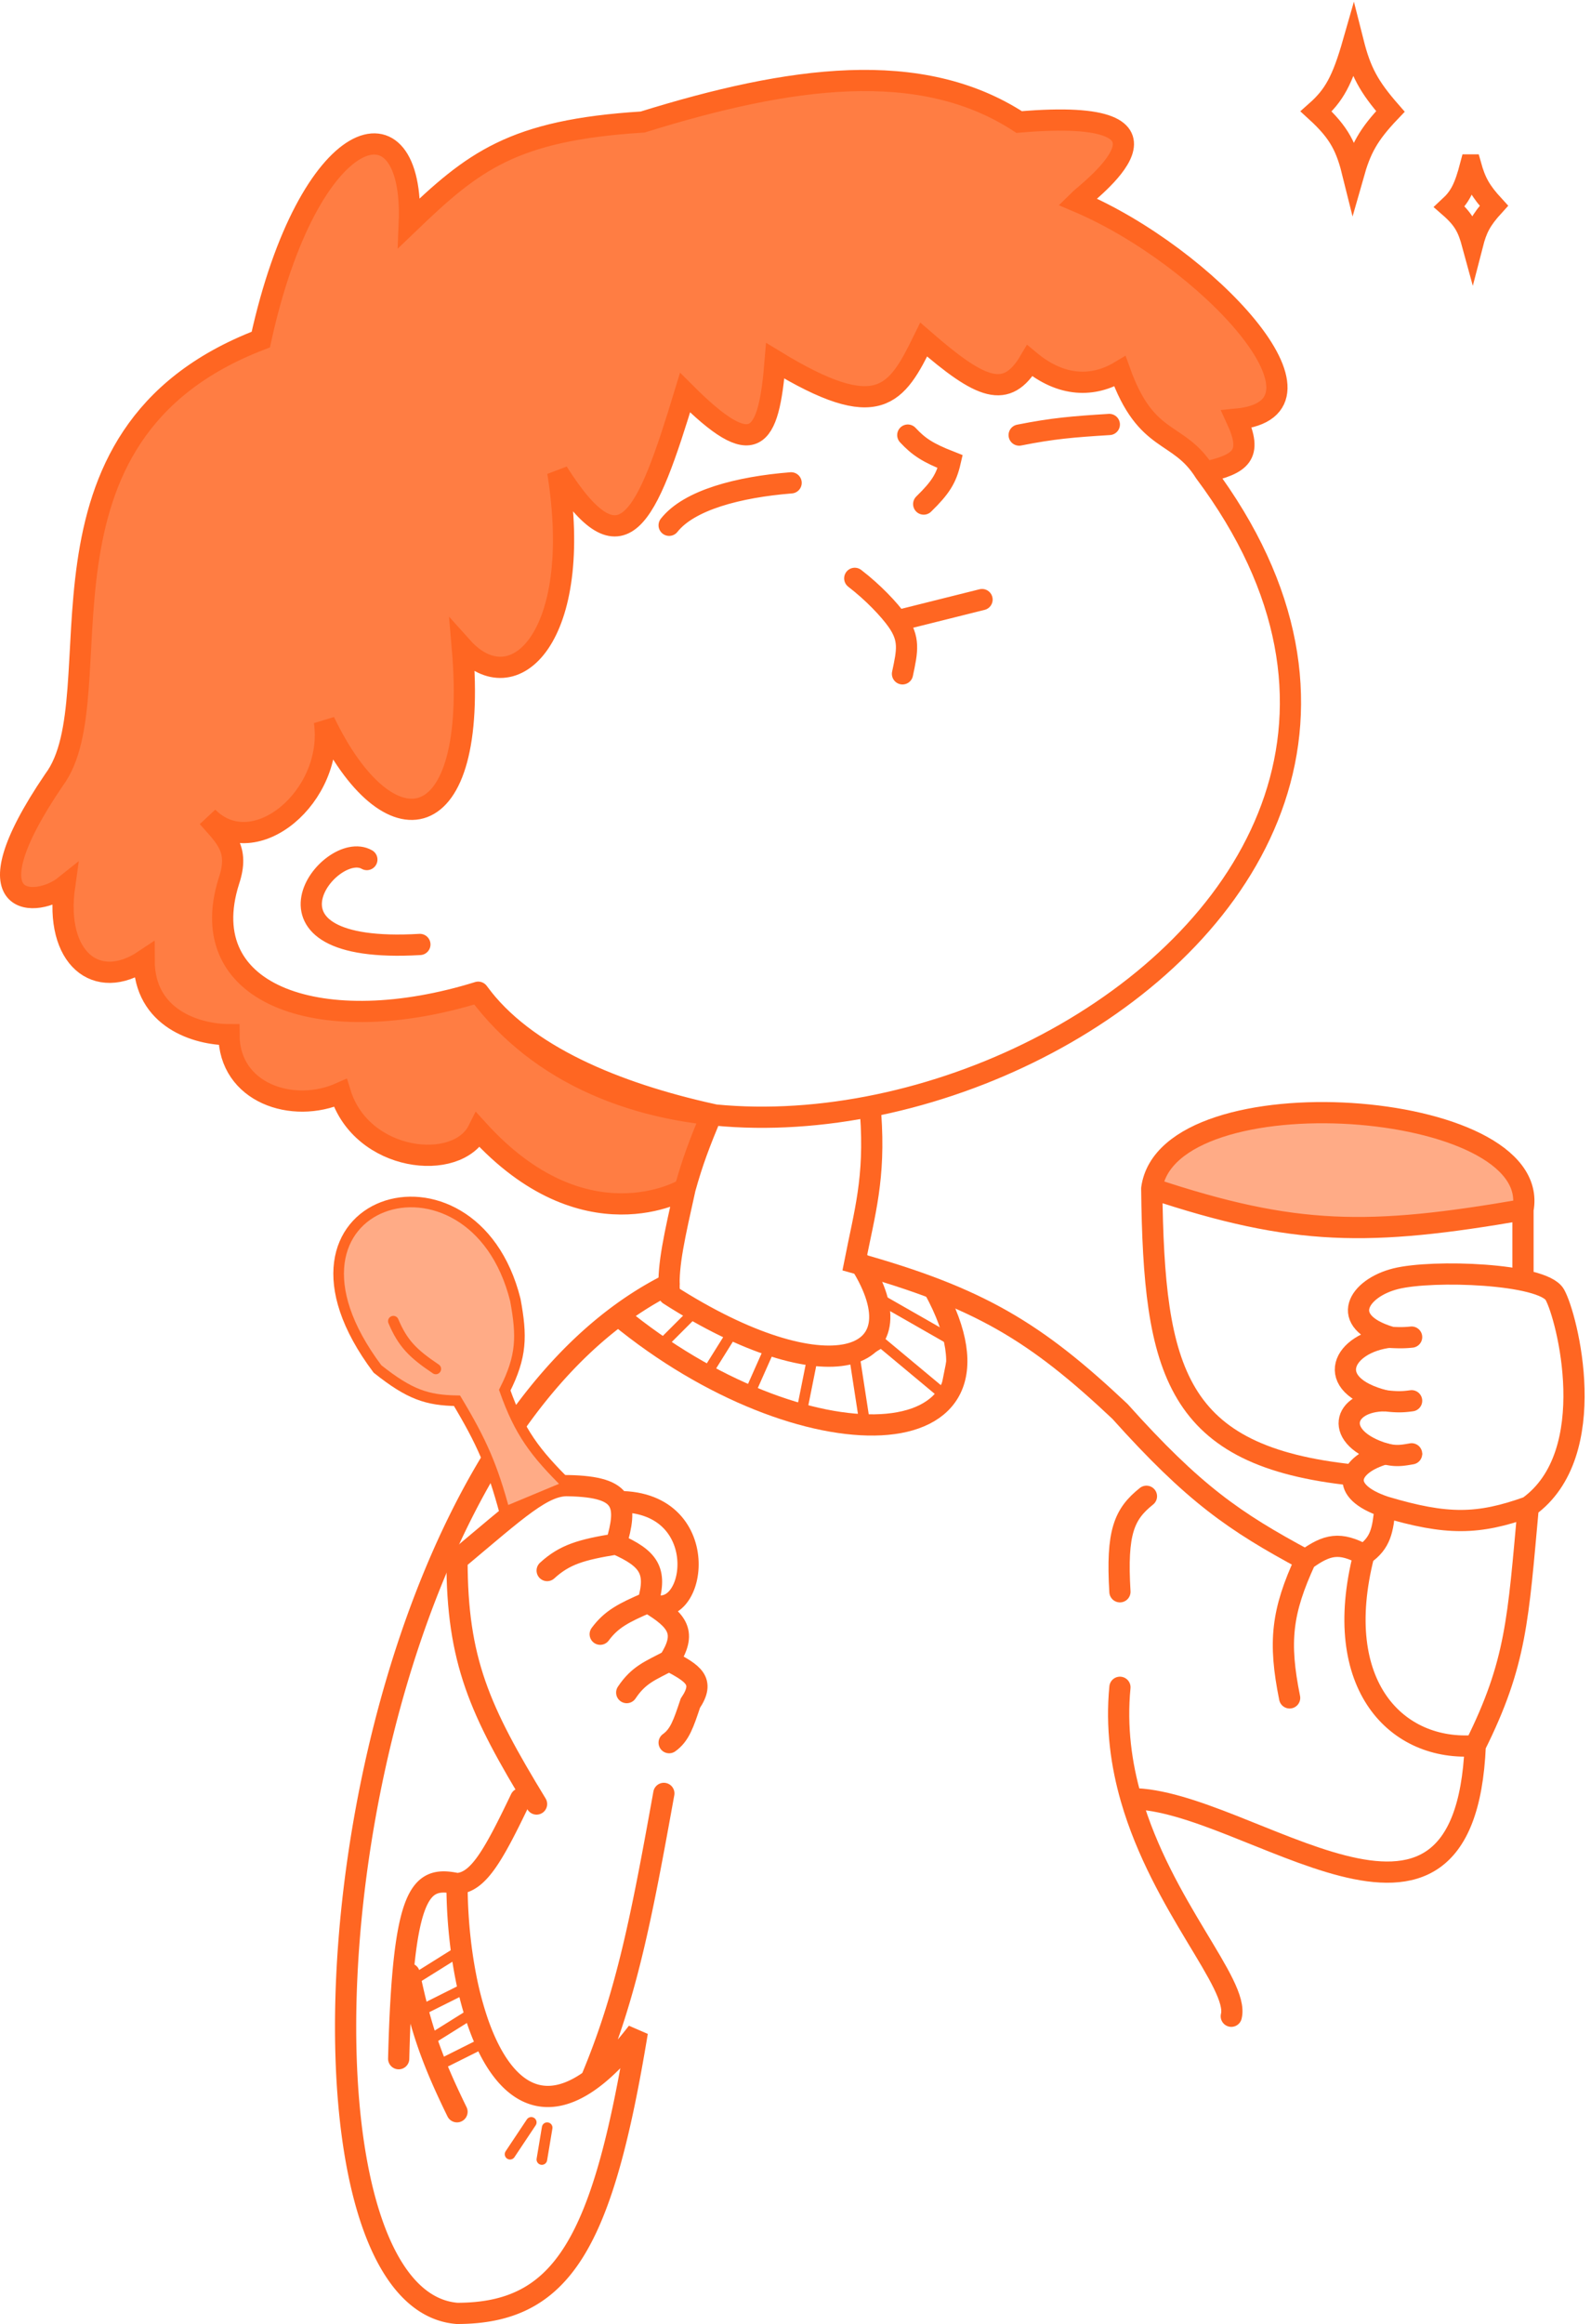 <svg width="150" height="219" fill="none" xmlns="http://www.w3.org/2000/svg"><path d="M108.087 141c-2.11 1.687-2.836 3.369-2.5 9M105.587 159c-.363 3.751.123 7.267 1.055 10.5m9.445 20.5c.758-3.032-6.528-10.374-9.445-20.5m0 0c10.945 0 31.445 18.5 32.445-5m0 0c-7.324.583-13.675-5.593-10.5-18m10.5 18c3.895-7.812 4.03-11.918 5-22.5m-15.5 4.5c1.605-1.117 1.785-2.303 2-4.5m-2 4.5c-2.256-1.21-3.453-.998-5.5.5-2.253 4.873-2.565 7.722-1.5 13m22.5-18c7-5 3.643-18 2.5-20-1.143-2-11.5-2.375-15-1.5s-5.5 4-.5 5.5c-4.5.5-6.5 4.5-.5 6-4 0-5 3.5 0 5-3.5 1-4.5 3.5 0 5m13.5 0c-4.738 1.694-7.677 1.734-13.5 0" stroke="#F62" stroke-width="2" stroke-linecap="round"/><path d="M130.587 132c1.076.123 1.625.125 2.5 0m-2.5 5c.976.242 1.524.176 2.5 0m-2.5-11c1.164.07 1.744.082 2.5 0M63.087 121c-33 16.5-38.5 95.5-20 97 10 0 13.739-6.698 17-26.5-7.577 9.884-12.55 6.308-15.06-1a32.191 32.191 0 01-1.124-4.287 42.423 42.423 0 01-.435-2.713 47.709 47.709 0 01-.38-6m0 0c-3.463-.728-5.097.537-5.5 16.5m5.5-16.5c1.997-.121 3.387-2.539 6-8m6.619 26.5c3.38-8 4.791-15.422 6.88-27m-24 17c.232 1.087.456 2.072.691 3 .357 1.41.74 2.69 1.209 4 .646 1.803 1.458 3.664 2.6 6" stroke="#F62" stroke-width="2" stroke-linecap="round"/><path d="M50.587 170c-5.378-8.826-7.5-13.5-7.5-23 5.739-4.812 8.168-7.096 10.5-7 2.757.056 4.184.507 4.742 1.5m-.242 4c3.127 1.373 3.872 2.543 3 5.5m-3-5.5c-3.288.532-4.857.994-6.5 2.5m6.5-2.5c.548-1.823.734-3.123.242-4m2.758 9.5c2.92 1.744 3.666 2.891 2 5.5m-2-5.5c-2.31.988-3.457 1.591-4.5 3m4.5-3c4.5 2.5 6.5-9.5-2.758-9.5m4.758 15c2.231 1.19 3.43 1.871 2 4-.64 1.904-.991 2.998-2 3.72m0-7.72c-1.758.928-2.865 1.299-4 3m4-37.5c14.81 9.496 24 6.5 18-3m-22.758 5c17.26 14.19 38.758 14 29.758-2.5" stroke="#F62" stroke-width="2" stroke-linecap="round"/><path d="M65.587 123.5l-3 3m6.5-1l-2.5 4 4 2 2-4.5 4 1-1 5 6 1.5-1-6.5 2.5-1.5 6 5 1-5-7-4" stroke="#F62" stroke-linecap="round"/><path d="M113.587 44.5c-2.5-4-5.5-2.5-8-9.5-2.5 1.5-5.5 1.5-8.5-1-2.18 3.702-4.583 2.71-10-2-2.584 5.285-4.223 7.951-14 2-.618 7.65-1.97 9.53-8.5 3-3.622 11.908-5.838 17.238-12 7.5 2.5 15.5-4.143 21.9-9 16.5 1.591 18.334-7 19.5-13 7 1 7-6.6 13.426-11 9 1.691 1.927 3 3 2 6-3.5 11 9 15 23.5 10.5 4.34 5.97 13 9.5 22 11.5-1.16 2.817-1.767 4.377-2.5 7-.203.2-9.5 5.5-19.5-5.5-2 4-11 3-13-3.5-4.5 2-10.5 0-10.5-5.5-3 0-8-1.5-8-7-4.5 3-8.456-.237-7.5-7-2.5 2-9.5 2.5-1-10 6-8-4-32.5 19.5-41.5 4.5-20.5 14.5-23.5 14-11 6.015-5.773 9.726-8.739 22-9.5 13.881-4.314 26.202-6.055 35.5 0 17.5-1.5 6.5 6.5 5.5 7.5 12.195 5.168 25.5 19.5 15 20.5 1.568 3.392.421 4.23-3 5z" fill="#FF7D43"/><path d="M113.587 44.5c33.24 44.482-45.346 80.185-68.5 49m68.5-49c-2.5-4-5.5-2.5-8-9.5-2.5 1.5-5.5 1.5-8.5-1-2.18 3.702-4.583 2.71-10-2-2.584 5.285-4.223 7.951-14 2-.618 7.65-1.97 9.53-8.5 3-3.622 11.908-5.838 17.238-12 7.5 2.5 15.5-4.143 21.9-9 16.5 1.591 18.334-7 19.5-13 7 1 7-6.6 13.426-11 9 1.691 1.927 3 3 2 6-3.5 11 9 15 23.5 10.5m68.5-49c3.421-.77 4.568-1.608 3-5 10.5-1-2.805-15.332-15-20.5 1-1 12-9-5.5-7.5-9.298-6.055-21.619-4.314-35.5 0-12.274.761-15.985 3.727-22 9.5.5-12.5-9.5-9.5-14 11-23.5 9-13.5 33.5-19.5 41.5-8.5 12.5-1.5 12 1 10-.956 6.763 3 10 7.5 7 0 5.5 5 7 8 7 0 5.5 6 7.5 10.5 5.5 2 6.5 11 7.5 13 3.5 10 11 19.297 5.7 19.5 5.5m16-57.5c1.73 1.328 3.25 2.937 4 4m.5 5c.466-2.195.708-3.287-.5-5m8-2l-8 2m-10-13c-4.977.398-9.625 1.62-11.5 4m33-8.5c3.186-.633 5.082-.789 8.5-1m-19 1c1.031 1.102 1.86 1.661 4 2.5-.361 1.564-.9 2.44-2.5 4m-5 57.5c.433 6.042-.563 9.239-1.5 14 11.769 3.271 17.068 6.528 25 14 6.977 7.774 10.781 10.39 17.5 14m-78-53.5c4.34 5.97 13 9.5 22 11.5-1.16 2.817-1.767 4.377-2.5 7m-30-31c-3.5-2-12 9 5 8m25 23c-1 4.5-1.611 7.155-1.5 9.5" stroke="#F62" stroke-width="2" stroke-linecap="round"/><path d="M43.087 132c2.335 3.895 3.337 6.189 4.5 10.5l6-2.5c-3.199-3.14-4.605-5.07-6-9 1.615-3.206 1.626-5.086 1-8.5-4-16-25-9.5-13 6.5 3.049 2.427 4.678 2.947 7.5 3z" fill="#FFAB86"/><path d="M37.087 124.5c.887 2.091 1.828 3.045 4 4.5m6.5 13.5c-1.163-4.311-2.165-6.605-4.5-10.5-2.822-.053-4.451-.573-7.5-3-12-16 9-22.5 13-6.5.626 3.414.615 5.294-1 8.5 1.395 3.93 2.801 5.86 6 9l-6 2.5zM39.087 186.5l4-2.5M39.587 189.5l4-2M40.087 192.5l4-2.5M41.587 194.5l4-2M50.087 200l-2 3M51.587 200.5l-.5 3" stroke="#F62" stroke-linecap="round"/><path d="M108.587 112c13.5 4.5 20.5 4.5 35 2 2-10.5-33.5-13-35-2z" fill="#FFAB86"/><path d="M108.587 112c13.5 4.5 20.5 4.5 35 2m-35-2c1.5-11 37-8.5 35 2m-35-2c.203 17.308 2.2 25.247 19 27m16-25v6.5M127.587 4c-1.035 3.616-1.813 5.005-3.5 6.5 2.248 2.054 2.863 3.418 3.5 6 .695-2.452 1.381-3.78 3.5-6-2.043-2.336-2.807-3.763-3.5-6.5zM138.655 15.545c-.569 2.18-1.015 3.023-2.005 3.942 1.376 1.199 1.763 2.007 2.181 3.544.381-1.478.773-2.282 2.012-3.642-1.257-1.37-1.735-2.214-2.188-3.844z" stroke="#F62" stroke-width="2" stroke-linecap="round"/></svg>